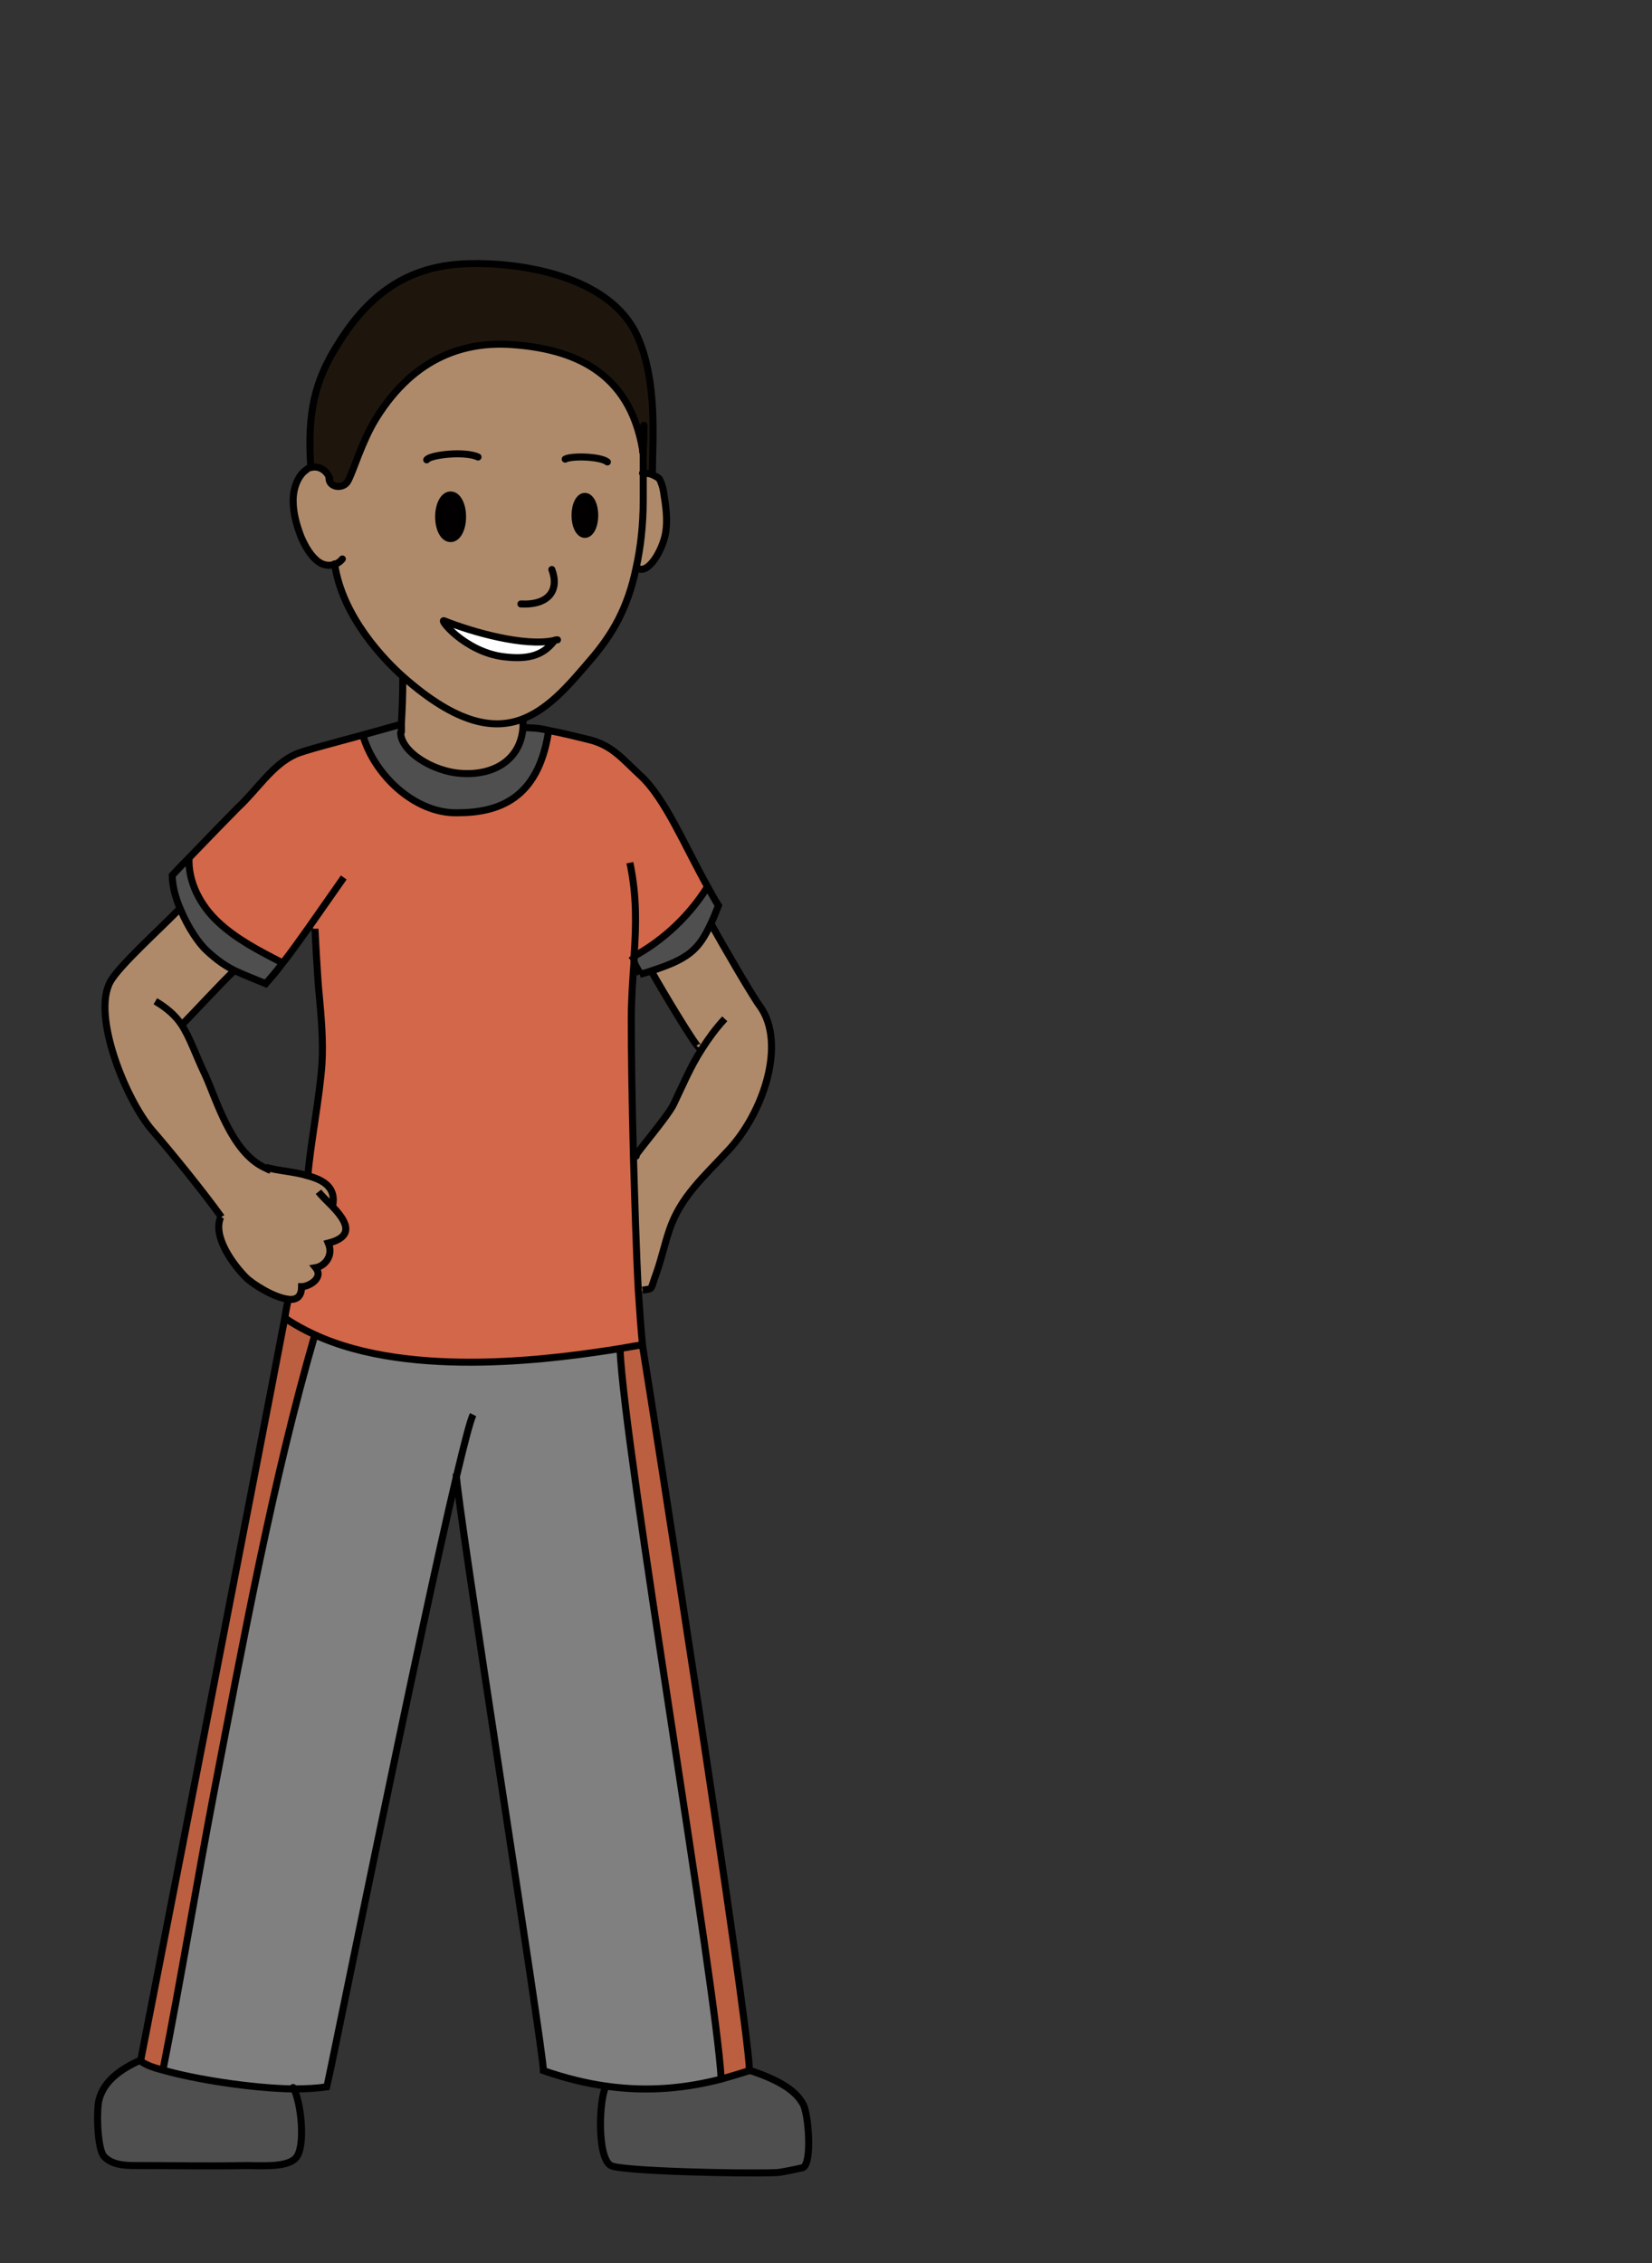 <?xml version="1.0" encoding="UTF-8"?><svg id="africa" xmlns="http://www.w3.org/2000/svg" width="235" height="321.9" viewBox="0 0 235 321.9"><rect x="0" y="0" width="235" height="321.9" fill="#333333" stroke="none"/><defs><style>.cls-1{stroke-linecap:round;stroke-linejoin:round;}.cls-1,.cls-2{fill:none;stroke:#000;}.cls-2{stroke-miterlimit:10;}.cls-3{fill:#4f4f4f;}.cls-3,.cls-4,.cls-5,.cls-6,.cls-7,.cls-8,.cls-9,.cls-10{stroke-width:0px;}.cls-4{fill:gray;}.cls-5{fill:#1e160d;}.cls-6{fill:#d36749;}.cls-7{fill:#ae8a6b;}.cls-8{fill:#bb5f40;}.cls-9{fill:#fff;}.cls-10{fill:#020000;}</style></defs><path class="cls-3" d="M14.2,298.6c-.4,1.3-.3,7,.7,8.1,1.1,1.2,2.9,1.3,4.6,1.3,5.2,0,10.5.1,15.7,0,1.9,0,5.6.3,6.9-1,1.6-1.5.8-8.3-.3-10.1-6-.1-14.1-1.4-18.6-2.7-1.6-.4-2.7-.9-3.1-1.3-2.7,1.2-5.2,2.9-5.9,5.6Z"/><path class="cls-7" d="M47.3,171.6c.6-2.7-1.3-3.8-3.6-4.4-2-.5-4.4-.7-5.9-1.2h0c-4.8-2.1-6.9-9.6-8.5-13-1.4-2.9-2.1-5.2-3.4-7.2.7-.7,6.2-6.6,7.6-7.8-1.4-.7-2.7-1.6-4.1-2.9-1.2-1.1-2.6-3.4-3.7-5.8-2.9,3-8.6,8.1-9.9,10.4-2.7,4.9,2.3,16.9,5.9,21.1,2.7,3.1,7.4,8.9,9.9,12.4-1.2,2.7,1.7,6.7,3.6,8.6.9.9,4.1,2.9,6.1,3.1,1.1,0,1.9-.3,1.8-1.8,1,0,3.2-1.2,2-2.7,1.2-.2,2.6-1.5,1.8-3.5,4.1-1,2.4-3.3.6-5.2Z"/><path class="cls-8" d="M20,293c.4.4,1.5.8,3.1,1.3,2.4-12.5,4.9-27.1,7.3-39.7,4.1-21.2,8.3-44.1,14.3-64.8-1.5-.7-2.8-1.4-4.1-2.3-3.4,18-20.5,105.6-20.5,105.6Z"/><path class="cls-3" d="M25.6,129.2c1,2.4,2.5,4.7,3.7,5.8,1.5,1.4,2.7,2.2,4.1,2.9,1.3.6,2.6,1.1,4.3,1.8.7-.8,1.5-1.7,2.3-2.8l-.2-.2c-3.1-1.6-6.3-3.2-8.8-5.6s-4.4-5.8-4.2-9.3h0c-1.4,1.4-2.4,2.5-2.4,2.5,0,1.3.4,3.1,1.2,4.9Z"/><path class="cls-4" d="M64.9,209.7c0,3.7,12.3,81.8,12.4,84.9,3.1,1.1,6.1,1.8,8.9,2.2,6.3.9,11.7.2,16.4-1h0c-.7-13.3-13.7-89.6-14.4-103.9-8.2,1.3-29.5,4.5-43.5-2-6,20.7-10.2,43.6-14.3,64.8-2.4,12.5-4.8,27.1-7.3,39.7,4.5,1.3,12.6,2.5,18.6,2.7,1.9,0,3.5,0,4.8-.3,0,0,0,0,0,0,.2-.5,12.9-63.6,18.5-87.1Z"/><path class="cls-6" d="M90.2,136.7c0-.3,0-.5,0-.8,4.2-2.3,7.8-5.7,10.4-9.8-3.3-5.9-6.1-12.7-9.6-15.9-2.5-2.3-4-4.3-7.3-5.1-1.2-.3-3.5-.9-5.7-1.3v.3c-1.6,9.4-7.1,11.3-13.1,11.4-6,0-11.7-5.3-13.4-11.1h0c-4,1-8.7,2.3-9.7,2.7-3.3,1.5-5.4,5-8.1,7.5-1.2,1.2-4.6,4.7-7,7.2h0c-.2,3.5,1.6,6.9,4.2,9.3s5.7,4,8.8,5.6l.2.2c1.3-1.6,2.6-3.5,3.9-5.3l.8.4c0,0,.4,7.7.6,9.3.3,3.3.6,6.6.4,9.9-.3,4.6-1.7,11.8-2,15.9,2.3.6,4.2,1.7,3.6,4.4,1.8,1.9,3.4,4.2-.6,5.2.8,1.9-.6,3.3-1.8,3.5,1.2,1.5-1,2.7-2,2.7,0,1.4-.7,1.9-1.8,1.8,0,.5-.3,1.4-.5,2.7,1.3.9,2.7,1.7,4.1,2.3,14.1,6.5,35.3,3.3,43.5,2,1.6-.3,2.7-.4,3.2-.5-.2-2-.4-4.7-.6-7.8-.3-5.7-.6-12.7-.7-19.3-.2-7.6-.3-14.9-.3-19.1s.2-5.7.4-8.4Z"/><path class="cls-7" d="M78.8,91.1h0c-1.7,2.3-4,2.7-7.2,2.3-5.5-.7-9.3-5.5-8.4-5.1,4,1.7,11.4,3.7,15.6,2.8ZM47.5,80.2h0c1.2,7.6,7.3,13.9,9.8,16.2,7.5,6.7,12.8,7.6,17.1,5.9,3.8-1.5,6.8-5.2,9.8-8.7,2.7-3.2,5-6.9,6.2-12.8.6-2.7.9-5.8,1-9.6,0-1.5,0-2.7,0-3.8,0-1.2,0-2.3,0-3.4-1.9-11.1-9.9-14.3-18.7-14.9-6.3-.4-13.6,1.5-19.2,10.5-2,3.2-3.3,7.7-4,8.9-.7,1.2-2.8,1-2.7-.4h0c-.5-1.2-1.6-1.8-2.7-1.5-.2,0-.4.1-.6.3-1.2.8-1.9,2.6-1.9,4.4,0,1.8.5,3.5,1.1,5.1.6,1.4,1.4,2.8,2.5,3.6.7.5,1.5.6,2.2.4ZM62.4,73.5c0-1.7.7-3.1,1.7-3.1s1.7,1.4,1.7,3.1-.7,3.1-1.7,3.1-1.7-1.4-1.7-3.1ZM81.8,73.3c0-1.5.6-2.7,1.4-2.7s1.4,1.2,1.4,2.7-.6,2.7-1.4,2.7-1.4-1.2-1.4-2.7Z"/><path class="cls-5" d="M91.4,63.9c0,1.2,0,2.2,0,3.4.3,0,.9,0,1.4.2,0-4.8.8-13-2.1-19.6-3.9-8.8-16.9-10.6-24-10.4-8.1.2-13.9,3.8-18.6,11.4-3.3,5.2-4.4,9.7-3.9,17.4h0c1-.2,2.2.4,2.7,1.6h0c0,1.4,2.1,1.6,2.7.4.7-1.2,2-5.7,4-8.9,5.6-9,12.9-10.9,19.2-10.5,8.8.6,16.8,3.8,18.7,14.9Z"/><path class="cls-3" d="M51.6,104.4h0c1.6,5.8,7.4,11.2,13.4,11.1,6,0,11.5-2,13-11.4v-.3c-1.4-.3-2.8-.5-3.6-.4-.3,4.7-4.2,6.9-8.7,6.6-4.1-.2-8.9-3.2-8.7-6,0-.4,0-.8,0-1.2h0c-.7.2-2.9.8-5.4,1.5Z"/><path class="cls-7" d="M57.1,104.1c-.2,2.8,4.5,5.7,8.7,6,4.5.3,8.3-2,8.7-6.6,0-.4,0-.8,0-1.2-4.2,1.7-9.5.8-17.1-5.9,0,3.1,0,4.7-.2,6.6,0,.4,0,.7,0,1.2Z"/><path class="cls-10" d="M64.1,70.4c-.9,0-1.7,1.4-1.7,3.1s.7,3.1,1.7,3.1,1.7-1.4,1.7-3.1-.7-3.1-1.7-3.1Z"/><path class="cls-9" d="M63.2,88.3c-.9-.4,2.9,4.4,8.4,5.1,3.2.4,5.5,0,7.2-2.2h0c-4.2.8-11.6-1.3-15.6-2.9Z"/><path class="cls-10" d="M83.2,70.7c-.8,0-1.4,1.2-1.4,2.7s.6,2.7,1.4,2.7,1.4-1.2,1.4-2.7-.6-2.7-1.4-2.7Z"/><path class="cls-3" d="M86.2,296.7c-1,1.8-1.3,10.2.7,11.3,1.4.8,18.8,1.2,23.6,1,.5,0,3.3-.6,3.7-.7,1.4-.6.8-7.9,0-9.1-1.2-2.2-4.1-3.6-7.7-4.8h0c0,0,0,.2,0,.2-1.3.4-2.6.8-4,1.2-4.7,1.2-10.1,1.9-16.4,1h0Z"/><path class="cls-7" d="M90.5,164.3h-.4c.2,6.7.4,13.7.7,19.3h.6c1.6-.4,1,.2,2-2.6.7-2.1,1.1-3.9,1.8-6,1.5-4.8,4.8-7.6,8.5-11.5,4.9-5.3,8.2-15,4.4-20.4-.8-1.1-5.2-8.5-7-11.8-1.7,3.7-3.2,5-8.5,6.7v.2c1.4,2.5,6.6,11.2,6.8,10.8h.5c-1.7,2.7-2.8,5.3-4.1,8-.9,1.8-5.3,6.9-5.3,7.2Z"/><path class="cls-3" d="M101.1,131.3c.3-.7.7-1.6,1.1-2.6-.5-.8-1-1.7-1.5-2.6-2.6,4-6.2,7.4-10.4,9.8,0,.3,0,.5,0,.8,0,.3.3.8.9,1.8.6-.2,1.1-.3,1.6-.5,5.3-1.7,6.8-3,8.5-6.7Z"/><path class="cls-7" d="M90.4,80.8h.3c1.5,1.1,3.6-2.5,4-5,.3-1.9,0-3.8-.3-5.7-.1-.7-.2-1.3-.6-1.9-.1-.3-.5-.5-1-.6-.5-.2-1.1-.3-1.4-.2,0,1.1,0,2.3,0,3.8,0,3.7-.4,6.9-1,9.6Z"/><path class="cls-8" d="M91.4,191.4c-.4,0-1.5.2-3.2.5.6,14.3,13.7,90.6,14.4,103.9h0c1.4-.3,2.7-.7,4-1.1,0,0,0-.1,0-.2-.3-8.3-14.2-96.9-15.2-102.9Z"/><path class="cls-2" d="M74.4,102c0,0,0,.1,0,.2,0,.4,0,.8,0,1.2-.3,4.7-4.2,6.9-8.7,6.6-4.1-.2-8.9-3.2-8.7-6"/><path class="cls-2" d="M74.4,103.5c.8,0,2.2,0,3.7.4,2.1.4,4.5,1,5.7,1.3,3.3.8,4.8,2.8,7.3,5.1,3.5,3.2,6.3,10,9.6,15.9.5.9,1,1.8,1.5,2.6-.4,1-.7,1.8-1.1,2.6-1.7,3.7-3.2,5-8.5,6.7-.5.2-1,.3-1.6.5"/><path class="cls-2" d="M57.1,103c-.7.2-2.9.8-5.4,1.5-4,1.1-8.7,2.3-9.7,2.8-3.3,1.5-5.4,5-8.1,7.5-1.2,1.2-4.6,4.7-7,7.2-1.4,1.4-2.4,2.5-2.4,2.5,0,1.3.4,3.1,1.2,4.9,1,2.4,2.5,4.7,3.7,5.8,1.5,1.4,2.7,2.2,4.1,2.9,1.3.6,2.6,1.1,4.3,1.8.7-.8,1.5-1.7,2.3-2.8,1.3-1.6,2.6-3.5,3.9-5.3,1.9-2.7,3.7-5.3,4.9-7"/><path class="cls-2" d="M89.6,122.7c1,4.7.9,8.9.6,13.2,0,.3,0,.5,0,.8-.2,2.7-.4,5.4-.4,8.4,0,4.3.1,11.5.3,19.1.2,6.7.4,13.7.7,19.3.2,3.1.4,5.8.6,7.8-.4,0-1.5.2-3.2.5-8.2,1.3-29.5,4.5-43.5-2-1.5-.7-2.8-1.4-4.1-2.3-.1,0-.2-.1-.3-.2"/><path class="cls-2" d="M44.8,132.3c0-.1,0-.2,0-.2,0,0,.4,7.7.6,9.3.3,3.3.6,6.6.4,9.9-.3,4.6-1.7,11.8-2,15.9,0,.1,0,.2,0,.4"/><path class="cls-2" d="M101.1,131.3h0c1.8,3.3,6.2,10.8,7,11.8,3.8,5.3.5,15.1-4.4,20.4-3.6,3.9-6.9,6.7-8.5,11.5-.7,2.1-1.1,4-1.8,6-1,2.7-.4,2.2-2,2.5"/><path class="cls-2" d="M92.7,138.2c1.4,2.5,6.6,11.2,6.8,10.8"/><path class="cls-2" d="M89.8,135.9c.8.9.2.2.4.8,0,.3.3.8.9,1.8"/><path class="cls-2" d="M103.1,144.9c-1.3,1.4-2.3,2.8-3.2,4.2-1.7,2.6-2.8,5.3-4.1,8-.9,1.8-5.3,6.9-5.3,7.2s0,0,0,0"/><path class="cls-2" d="M33.4,138c-1.4,1.2-6.8,7.1-7.6,7.8"/><path class="cls-2" d="M25.6,129.2h0c-2.9,3-8.6,8.1-9.9,10.4-2.7,4.9,2.3,16.9,5.9,21.1,2.7,3.1,7.4,8.9,9.9,12.4"/><path class="cls-2" d="M38.4,166.4c-.2,0-.4-.2-.7-.3-4.8-2.2-6.9-9.7-8.5-13.2-1.4-2.9-2.1-5.2-3.4-7.2-.8-1.2-2-2.3-3.7-3.3"/><path class="cls-2" d="M45.3,169.5c.4.5,1.2,1.3,2,2.1,1.8,1.9,3.4,4.2-.6,5.2.8,1.9-.6,3.3-1.8,3.5,1.2,1.5-1,2.7-2,2.7,0,1.4-.7,1.9-1.8,1.8-2.1-.2-5.2-2.2-6.1-3.1-1.9-1.9-4.8-5.9-3.6-8.6"/><path class="cls-2" d="M37.8,166c1.5.5,3.9.6,5.9,1.2,2.3.6,4.2,1.7,3.6,4.4,0,0,0,0,0,0"/><path class="cls-2" d="M91.4,191.4c1,6,14.9,94.7,15.2,102.9,0,0,0,.2,0,.2-1.3.4-2.6.8-4,1.2-4.7,1.2-10.1,1.9-16.4,1-2.8-.4-5.7-1.1-8.9-2.2,0-3-12.4-81.2-12.4-84.9h0"/><path class="cls-2" d="M67.3,201.2c-.4.8-1.2,3.9-2.3,8.5-5.6,23.5-18.3,86.5-18.5,87.1,0,0,0,0,0,0-1.3.2-2.9.3-4.8.3-6-.1-14.1-1.4-18.6-2.7-1.6-.4-2.7-.9-3.1-1.3,0,0,17.1-87.6,20.5-105.6.2-1.3.4-2.2.5-2.7h0v-.2"/><path class="cls-1" d="M20,293c-2.7,1.2-5.2,2.9-5.9,5.6-.4,1.3-.3,7,.7,8.1,1.1,1.2,2.9,1.3,4.6,1.3,5.2,0,10.5.1,15.7,0,1.9,0,5.6.3,6.9-1,1.6-1.5.8-8.3-.3-10.1"/><path class="cls-1" d="M86.2,296.7c-1,1.8-1.3,10.2.7,11.3,1.4.8,18.8,1.2,23.6,1,.5,0,3.3-.6,3.7-.7,1.4-.6.8-7.9,0-9.1-1.2-2.2-4.1-3.6-7.7-4.8"/><path class="cls-2" d="M44.8,189.5c0,0,0,.2,0,.3-6,20.7-10.2,43.6-14.3,64.8-2.4,12.5-4.8,27.1-7.3,39.7"/><path class="cls-2" d="M88.2,191.4c0,.1,0,.3,0,.5.6,14.3,13.7,90.6,14.4,103.9"/><path class="cls-2" d="M51.6,104.5c1.6,5.7,7.4,11.2,13.4,11.1,6,0,11.5-2,13-11.4"/><path class="cls-1" d="M57.1,104.1c0-.4,0-.8,0-1.2.1-1.9.2-3.5.2-6.6"/><path class="cls-1" d="M91.6,60.5c0,1.3,0,2.4-.1,3.4,0,1.2,0,2.2,0,3.4,0,1.1,0,2.3,0,3.8,0,3.7-.4,6.9-1,9.6-1.2,5.9-3.5,9.6-6.2,12.8-3,3.5-5.9,7.1-9.8,8.7-4.2,1.7-9.5.8-17.1-5.9-2.6-2.3-8.7-8.5-9.8-16.1"/><path class="cls-1" d="M86.4,65.7c-1-.8-5.1-.9-6-.4"/><path class="cls-1" d="M68,65c-1.9-.9-6.9-.3-7.3.4"/><path class="cls-1" d="M81.8,73.3c0,1.5.6,2.7,1.4,2.7s1.4-1.2,1.4-2.7-.6-2.7-1.4-2.7-1.4,1.2-1.4,2.7Z"/><path class="cls-1" d="M62.4,73.5c0,1.7.7,3.1,1.7,3.1s1.7-1.4,1.7-3.1-.7-3.1-1.7-3.1-1.7,1.4-1.7,3.1Z"/><path class="cls-1" d="M78.5,81c1.1,2.9-.4,5.1-4.4,4.9"/><path class="cls-1" d="M79.3,91c-.1,0-.3,0-.5.1-4.2.9-11.6-1.2-15.6-2.8-.9-.4,2.9,4.4,8.4,5.1,3.2.4,5.5,0,7.2-2.2"/><path class="cls-1" d="M92.8,67.5c0-4.8.8-13-2.1-19.6-3.9-8.8-16.9-10.6-24-10.4-8.1.2-13.9,3.8-18.6,11.4-3.3,5.2-4.4,9.7-3.9,17.4"/><path class="cls-1" d="M46.9,68.2c0,0,0-.2,0-.2-.5-1.2-1.6-1.8-2.7-1.5-.2,0-.4.1-.6.3-1.2.8-1.9,2.6-1.9,4.4,0,1.8.5,3.5,1.1,5.1.6,1.4,1.4,2.8,2.5,3.6.7.5,1.5.6,2.2.4.4-.1.9-.4,1.2-.8"/><path class="cls-1" d="M91.4,67.3c.3,0,.9,0,1.4.2.4.2.8.4,1,.6.3.6.5,1.2.6,1.9.3,1.9.6,3.8.3,5.7-.4,2.5-2.5,6.1-4,5.1"/><path class="cls-1" d="M46.8,68c0,1.4,2.1,1.6,2.7.4.7-1.2,2-5.7,4-8.9,5.6-9,12.9-10.9,19.2-10.5,8.8.6,16.8,3.8,18.7,14.9,0,.2,0,.4.1.6"/><path class="cls-2" d="M26.9,121.9c-.2,3.5,1.6,6.9,4.2,9.3s5.7,4,8.8,5.6"/><path class="cls-2" d="M90.1,136s0,0,.1,0c4.2-2.3,7.8-5.7,10.4-9.8,0-.1.1-.2.2-.3"/></svg>
